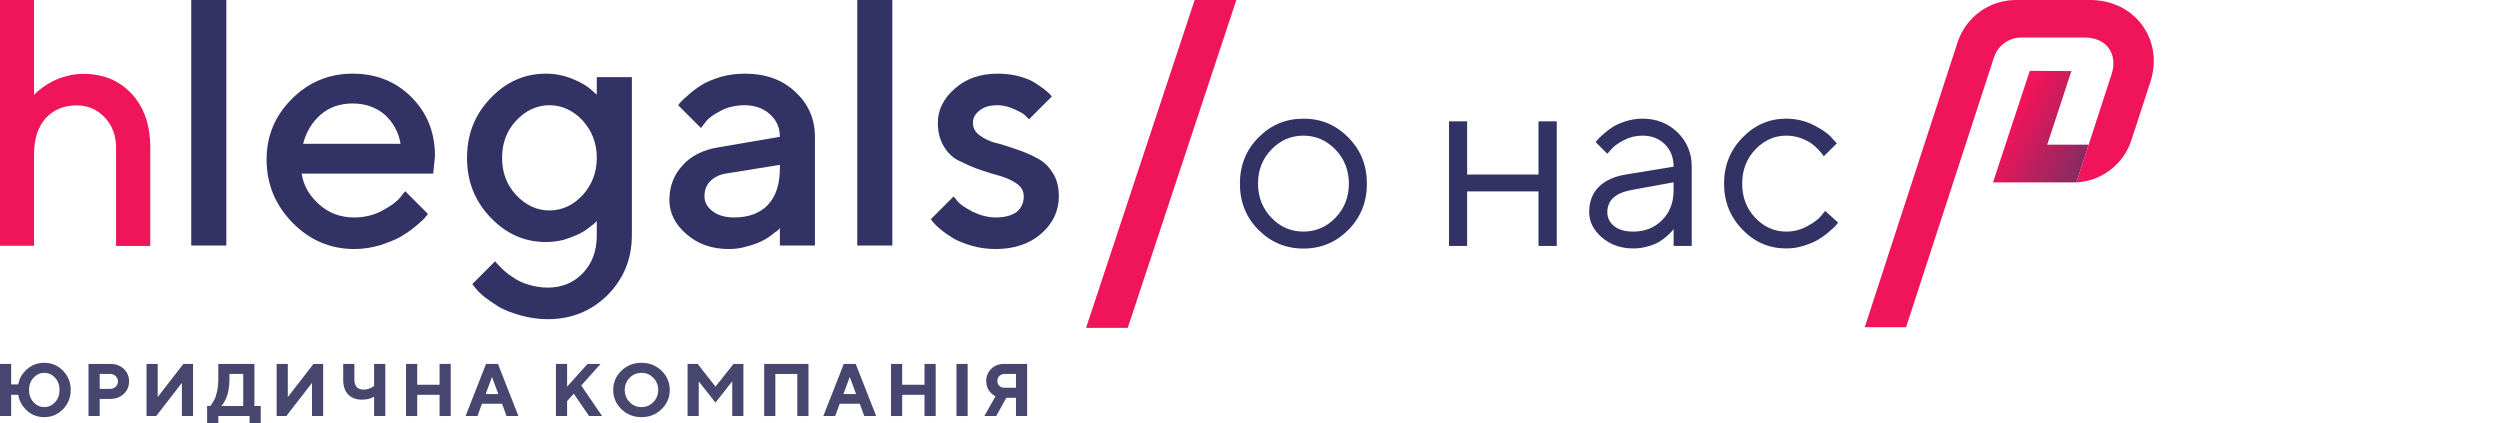 <svg width="183" height="31" viewBox="0 0 183 31" fill="none" xmlns="http://www.w3.org/2000/svg">
<g clip-path="url(#clip0)">
<path d="M5.176 28.546C5.176 27.99 4.985 27.521 4.609 27.134C4.233 26.748 3.775 26.557 3.242 26.557C2.757 26.557 2.337 26.71 1.983 27.02C1.634 27.325 1.416 27.696 1.335 28.137H0.817V26.639H0V30.452H0.817V28.9H1.335C1.416 29.363 1.634 29.755 1.983 30.066C2.332 30.376 2.751 30.534 3.242 30.534C3.775 30.534 4.233 30.343 4.609 29.957C4.985 29.575 5.176 29.101 5.176 28.546ZM4.358 28.546C4.358 28.905 4.249 29.205 4.032 29.439C3.808 29.679 3.547 29.799 3.242 29.799C2.936 29.799 2.675 29.679 2.457 29.439C2.234 29.205 2.125 28.905 2.125 28.546C2.125 28.186 2.234 27.886 2.457 27.647C2.675 27.412 2.936 27.293 3.242 27.293C3.547 27.293 3.808 27.412 4.032 27.647C4.249 27.886 4.358 28.186 4.358 28.546Z" fill="#46466E"/>
<path d="M6.48 26.639V30.453H7.297V29.2H8.087C8.48 29.2 8.807 29.074 9.063 28.829C9.319 28.584 9.449 28.279 9.449 27.919C9.449 27.554 9.319 27.255 9.063 27.004C8.801 26.759 8.48 26.639 8.087 26.639H6.48ZM8.06 27.374C8.224 27.374 8.36 27.429 8.469 27.532C8.578 27.636 8.632 27.767 8.632 27.919C8.632 28.072 8.578 28.203 8.469 28.306C8.36 28.41 8.224 28.464 8.06 28.464H7.297V27.374H8.06Z" fill="#46466E"/>
<path d="M14.131 30.453V26.639H13.423L11.543 29.063V26.639H10.726V30.453H11.434L13.314 28.028V30.453H14.131Z" fill="#46466E"/>
<path d="M15.162 29.717V31.242H15.98V30.453H18.268V31.242H19.085V29.717H18.622V26.639H15.98V27.81C15.98 28.066 15.958 28.306 15.914 28.529C15.871 28.758 15.822 28.938 15.773 29.074C15.718 29.205 15.658 29.325 15.587 29.439C15.517 29.548 15.473 29.619 15.446 29.652C15.413 29.679 15.397 29.706 15.38 29.717H15.162ZM16.797 27.81V27.374H17.805V29.717H16.198L16.263 29.652C16.301 29.608 16.35 29.537 16.41 29.434C16.47 29.33 16.524 29.21 16.584 29.074C16.644 28.938 16.693 28.753 16.731 28.529C16.775 28.306 16.797 28.066 16.797 27.81Z" fill="#46466E"/>
<path d="M23.656 30.453V26.639H22.948L21.068 29.063V26.639H20.251V30.453H20.959L22.838 28.028V30.453H23.656Z" fill="#46466E"/>
<path d="M25.941 26.639H25.123V27.81C25.123 28.268 25.243 28.622 25.483 28.873C25.728 29.129 26.061 29.254 26.485 29.254C26.851 29.254 27.15 29.183 27.384 29.036V30.453H28.202V26.639H27.384V28.246L27.292 28.317C27.232 28.36 27.139 28.404 27.014 28.453C26.889 28.497 26.758 28.518 26.622 28.518C26.404 28.518 26.235 28.459 26.115 28.339C26.001 28.213 25.941 28.039 25.941 27.81V26.639Z" fill="#46466E"/>
<path d="M32.993 26.639H32.176V28.164H30.541V26.639H29.724V30.453H30.541V28.9H32.176V30.453H32.993V26.639Z" fill="#46466E"/>
<path d="M36.477 28.845H35.551L36.014 27.592L36.477 28.845ZM36.75 29.554L37.077 30.453H37.948L36.45 26.639H35.578L34.08 30.453H34.952L35.279 29.554H36.75Z" fill="#46466E"/>
<path d="M41.511 26.639H40.694V30.453H41.511V29.363L42.001 28.818L43.118 30.453H44.072L42.546 28.219L43.963 26.639H43.009L41.511 28.301V26.639Z" fill="#46466E"/>
<path d="M45.731 28.546C45.731 28.197 45.85 27.897 46.09 27.657C46.325 27.412 46.613 27.293 46.956 27.293C47.3 27.293 47.589 27.412 47.823 27.657C48.062 27.897 48.182 28.197 48.182 28.546C48.182 28.9 48.062 29.194 47.823 29.434C47.589 29.679 47.3 29.799 46.956 29.799C46.613 29.799 46.325 29.679 46.09 29.434C45.85 29.194 45.731 28.9 45.731 28.546ZM44.886 28.546C44.886 29.09 45.088 29.564 45.486 29.951C45.883 30.338 46.373 30.534 46.956 30.534C47.539 30.534 48.03 30.338 48.428 29.951C48.825 29.564 49.027 29.09 49.027 28.546C49.027 27.995 48.825 27.527 48.428 27.14C48.03 26.753 47.539 26.557 46.956 26.557C46.373 26.557 45.883 26.753 45.486 27.14C45.088 27.527 44.886 27.995 44.886 28.546Z" fill="#46466E"/>
<path d="M52.374 28.301L51.067 26.639H50.331V30.453H51.148V27.919L52.374 29.472L53.6 27.908V30.453H54.417V26.639H53.693L52.374 28.301Z" fill="#46466E"/>
<path d="M59.18 26.639H55.938V30.453H56.755V27.374H58.363V30.453H59.18V26.639Z" fill="#46466E"/>
<path d="M62.665 28.845H61.739L62.202 27.592L62.665 28.845ZM62.937 29.554L63.264 30.453H64.136L62.638 26.639H61.766L60.268 30.453H61.139L61.466 29.554H62.937Z" fill="#46466E"/>
<path d="M68.492 26.639H67.674V28.164H66.04V26.639H65.223V30.453H66.04V28.9H67.674V30.453H68.492V26.639Z" fill="#46466E"/>
<path d="M70.831 26.639H70.014V30.453H70.831V26.639Z" fill="#46466E"/>
<path d="M75.186 26.639H73.497C73.116 26.639 72.805 26.759 72.56 26.998C72.315 27.238 72.19 27.538 72.19 27.892C72.19 28.045 72.217 28.186 72.261 28.322C72.31 28.459 72.364 28.562 72.43 28.638C72.49 28.715 72.555 28.785 72.637 28.851C72.713 28.916 72.767 28.96 72.8 28.976C72.827 28.987 72.855 29.003 72.871 29.009L72.054 30.453H72.925L73.661 29.118H74.369V30.453H75.186V26.639ZM73.007 27.892C73.007 27.739 73.056 27.62 73.154 27.521C73.252 27.424 73.378 27.374 73.525 27.374H74.369V28.382H73.525C73.378 28.382 73.252 28.333 73.154 28.241C73.056 28.148 73.007 28.028 73.007 27.892Z" fill="#46466E"/>
<path d="M2.491 7.62939e-05H0V17.988H2.491V11.314C2.491 10.185 2.771 9.295 3.333 8.668C3.895 8.04 4.664 7.714 5.616 7.714C6.434 7.714 7.118 8.015 7.667 8.592C8.216 9.182 8.497 9.922 8.497 10.813V18H11V10.813C11 9.157 10.548 7.852 9.645 6.874C8.741 5.896 7.557 5.406 6.117 5.406C5.701 5.406 5.286 5.457 4.883 5.569C4.468 5.682 4.139 5.808 3.87 5.946C3.602 6.084 3.345 6.234 3.113 6.41C2.881 6.585 2.723 6.711 2.649 6.786C2.576 6.861 2.515 6.912 2.491 6.949V7.62939e-05Z" fill="#F0145A"/>
<path d="M16.567 0H14V17.973H16.567V0Z" fill="#323264"/>
<path d="M31.711 12.709L31.839 11.425C31.839 9.705 31.274 8.267 30.119 7.112C28.964 5.956 27.526 5.392 25.806 5.392C24.085 5.392 22.596 6.008 21.364 7.24C20.132 8.473 19.515 9.936 19.515 11.682C19.515 13.479 20.157 15.02 21.415 16.303C22.673 17.587 24.188 18.229 25.934 18.229C26.602 18.229 27.218 18.126 27.834 17.947C28.45 17.741 28.964 17.536 29.323 17.33C29.708 17.099 30.093 16.843 30.427 16.56C30.761 16.278 30.992 16.072 31.095 15.944C31.198 15.816 31.274 15.739 31.326 15.662L29.657 13.993L29.272 14.48C29.015 14.789 28.579 15.097 27.962 15.431C27.321 15.764 26.653 15.918 25.934 15.918C24.933 15.918 24.085 15.61 23.367 14.968C22.648 14.326 22.211 13.582 22.083 12.709H31.711ZM25.806 7.574C26.756 7.574 27.526 7.856 28.168 8.396C28.784 8.96 29.169 9.654 29.323 10.527H22.186C22.417 9.654 22.828 8.96 23.469 8.396C24.085 7.856 24.881 7.574 25.806 7.574Z" fill="#323264"/>
<path d="M43.685 17.228C43.685 18.357 43.352 19.282 42.658 20.001C41.991 20.694 41.144 21.053 40.091 21.053C39.629 21.053 39.167 20.976 38.73 20.848C38.294 20.72 37.96 20.566 37.678 20.386C37.395 20.206 37.138 20.026 36.882 19.795C36.651 19.564 36.496 19.41 36.419 19.333C36.343 19.256 36.291 19.179 36.24 19.128L34.571 20.797L34.776 21.053C34.905 21.233 35.136 21.464 35.444 21.721C35.752 21.952 36.111 22.209 36.522 22.465C36.933 22.697 37.447 22.902 38.088 23.082C38.73 23.261 39.398 23.364 40.091 23.364C41.837 23.364 43.275 22.773 44.481 21.593C45.663 20.386 46.253 18.948 46.253 17.202V5.648H43.685V6.932L43.249 6.547C42.967 6.29 42.53 6.033 41.914 5.777C41.298 5.52 40.63 5.392 39.963 5.392C38.397 5.392 37.061 5.982 35.906 7.189C34.751 8.396 34.186 9.833 34.186 11.554C34.186 13.274 34.751 14.712 35.906 15.918C37.061 17.125 38.397 17.716 39.963 17.716C40.399 17.716 40.81 17.664 41.246 17.561C41.657 17.433 41.991 17.305 42.273 17.176C42.556 17.048 42.813 16.894 43.044 16.714C43.275 16.535 43.455 16.406 43.506 16.355L43.685 16.175V17.228ZM36.753 11.554C36.753 10.475 37.087 9.577 37.78 8.832C38.474 8.087 39.295 7.702 40.219 7.702C41.144 7.702 41.965 8.087 42.658 8.832C43.326 9.577 43.685 10.475 43.685 11.554C43.685 12.632 43.326 13.53 42.658 14.275C41.965 15.02 41.144 15.405 40.219 15.405C39.295 15.405 38.474 15.02 37.78 14.275C37.087 13.53 36.753 12.632 36.753 11.554Z" fill="#323264"/>
<path d="M59.654 17.972V10.013C59.654 8.704 59.167 7.6 58.217 6.727C57.267 5.828 56.034 5.392 54.519 5.392C53.929 5.392 53.338 5.469 52.773 5.623C52.209 5.802 51.746 5.982 51.413 6.187C51.079 6.393 50.745 6.624 50.437 6.906C50.129 7.163 49.949 7.343 49.846 7.446C49.77 7.548 49.693 7.625 49.641 7.702L51.31 9.371L51.644 8.935C51.849 8.652 52.209 8.396 52.748 8.113C53.287 7.831 53.877 7.702 54.519 7.702C55.264 7.702 55.88 7.933 56.368 8.37C56.856 8.806 57.087 9.371 57.087 10.013L52.594 10.783C51.49 10.963 50.591 11.399 49.975 12.093C49.333 12.786 48.999 13.633 48.999 14.635C48.999 15.585 49.41 16.406 50.232 17.125C51.079 17.87 52.106 18.229 53.364 18.229C53.8 18.229 54.211 18.178 54.622 18.049C55.059 17.947 55.392 17.818 55.675 17.69C55.957 17.561 56.214 17.407 56.445 17.228C56.676 17.048 56.83 16.92 56.933 16.868C57.01 16.791 57.061 16.714 57.087 16.689V17.972H59.654ZM53.749 15.918C53.082 15.918 52.542 15.764 52.157 15.456C51.746 15.148 51.567 14.789 51.567 14.378C51.567 13.941 51.695 13.556 51.978 13.274C52.26 12.991 52.645 12.786 53.107 12.709L57.087 12.067V12.324C57.087 13.479 56.804 14.352 56.214 14.994C55.623 15.61 54.802 15.918 53.749 15.918Z" fill="#323264"/>
<path d="M65.32 -3.8147e-06H62.753V17.973H65.32V-3.8147e-06Z" fill="#323264"/>
<path d="M76.994 7.06L76.84 6.881C76.738 6.778 76.584 6.65 76.353 6.47C76.121 6.29 75.865 6.136 75.582 5.956C75.3 5.802 74.915 5.674 74.453 5.546C73.99 5.443 73.503 5.392 73.015 5.392C71.757 5.392 70.73 5.751 69.908 6.47C69.061 7.214 68.65 8.036 68.65 8.986C68.65 9.679 68.804 10.244 69.112 10.758C69.42 11.245 69.805 11.605 70.293 11.81C70.755 12.041 71.269 12.273 71.808 12.452C72.347 12.632 72.835 12.786 73.323 12.914C73.785 13.068 74.17 13.248 74.478 13.479C74.786 13.71 74.94 14.018 74.94 14.378C74.94 14.84 74.761 15.225 74.427 15.508C74.093 15.764 73.58 15.918 72.886 15.918C72.322 15.918 71.757 15.764 71.218 15.508C70.678 15.225 70.344 14.994 70.165 14.814C70.011 14.635 69.882 14.48 69.805 14.378L68.136 16.047L68.316 16.278C68.445 16.432 68.624 16.611 68.881 16.817C69.163 17.048 69.472 17.253 69.805 17.459C70.165 17.664 70.627 17.844 71.166 17.998C71.705 18.152 72.296 18.229 72.886 18.229C74.247 18.229 75.377 17.844 76.224 17.099C77.071 16.355 77.508 15.431 77.508 14.378C77.508 13.685 77.354 13.094 77.046 12.632C76.738 12.144 76.353 11.785 75.865 11.554C75.403 11.297 74.889 11.091 74.35 10.912C73.811 10.732 73.323 10.552 72.835 10.45C72.373 10.321 71.988 10.116 71.68 9.885C71.371 9.654 71.218 9.346 71.218 8.986C71.218 8.652 71.371 8.344 71.705 8.087C72.013 7.831 72.45 7.702 73.015 7.702C73.425 7.702 73.836 7.805 74.222 7.985C74.632 8.164 74.915 8.319 75.043 8.447C75.171 8.575 75.274 8.678 75.326 8.729L76.994 7.06Z" fill="#323264"/>
<path d="M98.739 13.445C98.739 14.428 98.405 15.263 97.756 15.94C97.106 16.618 96.318 16.952 95.409 16.952C94.499 16.952 93.711 16.618 93.061 15.931C92.412 15.245 92.087 14.419 92.087 13.435C92.087 12.452 92.412 11.627 93.061 10.949C93.711 10.272 94.499 9.929 95.409 9.929C96.318 9.929 97.106 10.272 97.756 10.949C98.405 11.627 98.739 12.461 98.739 13.445ZM90.761 13.445C90.761 14.781 91.206 15.903 92.115 16.822C93.024 17.731 94.119 18.195 95.418 18.195C96.707 18.195 97.802 17.731 98.702 16.822C99.611 15.903 100.057 14.781 100.057 13.445C100.057 12.109 99.611 10.986 98.702 10.068C97.802 9.149 96.707 8.686 95.418 8.686C94.119 8.686 93.024 9.149 92.115 10.068C91.206 10.986 90.761 12.109 90.761 13.445ZM112.618 18H113.954V8.88H112.618V12.777H107.395V8.88H106.068V18H107.395V14.011H112.618V18ZM118.992 12.777C118.129 12.925 117.47 13.231 117.016 13.695C116.552 14.159 116.329 14.771 116.329 15.532C116.329 16.228 116.635 16.84 117.257 17.378C117.878 17.916 118.648 18.186 119.558 18.186C119.919 18.186 120.272 18.139 120.615 18.037C120.958 17.944 121.237 17.833 121.45 17.703C121.654 17.573 121.849 17.434 122.035 17.267C122.22 17.1 122.332 16.989 122.387 16.924C122.443 16.859 122.48 16.803 122.508 16.766V18H123.834V12.202C123.834 11.209 123.491 10.374 122.805 9.697C122.118 9.029 121.265 8.686 120.226 8.686C119.817 8.686 119.409 8.75 119.02 8.871C118.63 8.992 118.314 9.131 118.073 9.279C117.832 9.437 117.6 9.613 117.377 9.808C117.155 10.003 117.016 10.142 116.951 10.216C116.886 10.29 116.839 10.355 116.802 10.402L117.656 11.255L117.943 10.931C118.129 10.708 118.435 10.485 118.862 10.263C119.289 10.04 119.743 9.929 120.226 9.929C120.894 9.929 121.441 10.142 121.868 10.56C122.294 10.986 122.508 11.534 122.508 12.202L118.992 12.777ZM119.558 16.952C118.964 16.952 118.491 16.822 118.157 16.553C117.823 16.284 117.656 15.94 117.656 15.532C117.656 14.679 118.231 14.141 119.372 13.918L122.508 13.343V13.918C122.508 14.818 122.229 15.551 121.673 16.107C121.116 16.673 120.411 16.952 119.558 16.952ZM126.2 13.435C126.2 14.753 126.646 15.876 127.545 16.803C128.436 17.731 129.512 18.186 130.755 18.186C131.201 18.186 131.637 18.121 132.063 17.981C132.49 17.842 132.843 17.694 133.112 17.527C133.39 17.36 133.65 17.174 133.891 16.961C134.142 16.748 134.309 16.599 134.383 16.506C134.457 16.414 134.513 16.349 134.55 16.293L133.604 15.44L133.297 15.81C133.084 16.07 132.741 16.321 132.268 16.571C131.785 16.831 131.284 16.952 130.755 16.952C129.883 16.952 129.123 16.618 128.482 15.94C127.842 15.263 127.527 14.428 127.527 13.445C127.527 12.461 127.842 11.627 128.482 10.949C129.123 10.272 129.883 9.929 130.755 9.929C131.099 9.929 131.433 9.984 131.748 10.086C132.063 10.198 132.314 10.318 132.518 10.448C132.713 10.578 132.898 10.736 133.065 10.912C133.232 11.098 133.344 11.218 133.39 11.283C133.446 11.357 133.483 11.404 133.501 11.441L134.457 10.495L134.058 10.059C133.798 9.762 133.353 9.456 132.741 9.149C132.128 8.843 131.46 8.686 130.746 8.686C129.512 8.686 128.445 9.149 127.545 10.077C126.646 11.005 126.2 12.118 126.2 13.435Z" fill="#323264"/>
<path fill-rule="evenodd" clip-rule="evenodd" d="M151.998 13.351H145.888L148.58 5.185L151.626 5.203L149.858 10.588L152.894 10.59L151.998 13.351Z" fill="url(#paint0_linear)"/>
<path fill-rule="evenodd" clip-rule="evenodd" d="M139.524 23.951H136.5C136.5 23.951 142.008 7.044 143.295 3.097C143.896 1.25 145.622 0 147.568 0H152.975C154.605 0 155.966 0.687 156.812 1.847C157.657 3.008 157.897 4.493 157.404 6.008C156.911 7.523 156.444 8.954 156.017 10.264C155.441 12.033 153.844 13.253 151.998 13.352C151.998 13.352 151.989 13.349 154.575 5.409C154.804 4.708 154.72 4.022 154.362 3.531C154.003 3.039 153.399 2.748 152.599 2.748H147.96C147.049 2.748 146.242 3.333 145.96 4.197L139.524 23.951Z" fill="#F0145A"/>
<path fill-rule="evenodd" clip-rule="evenodd" d="M87.449 0H90.5L82.551 24H79.5L87.449 0Z" fill="#F0145A"/>
</g>
<defs>
<linearGradient id="paint0_linear" x1="145.888" y1="11.787" x2="152.677" y2="15.345" gradientUnits="userSpaceOnUse">
<stop stop-color="#F0145A"/>
<stop offset="1" stop-color="#693264"/>
</linearGradient>
<clipPath id="clip0">
<rect width="183" height="31" fill="white"/>
</clipPath>
</defs>
</svg>
